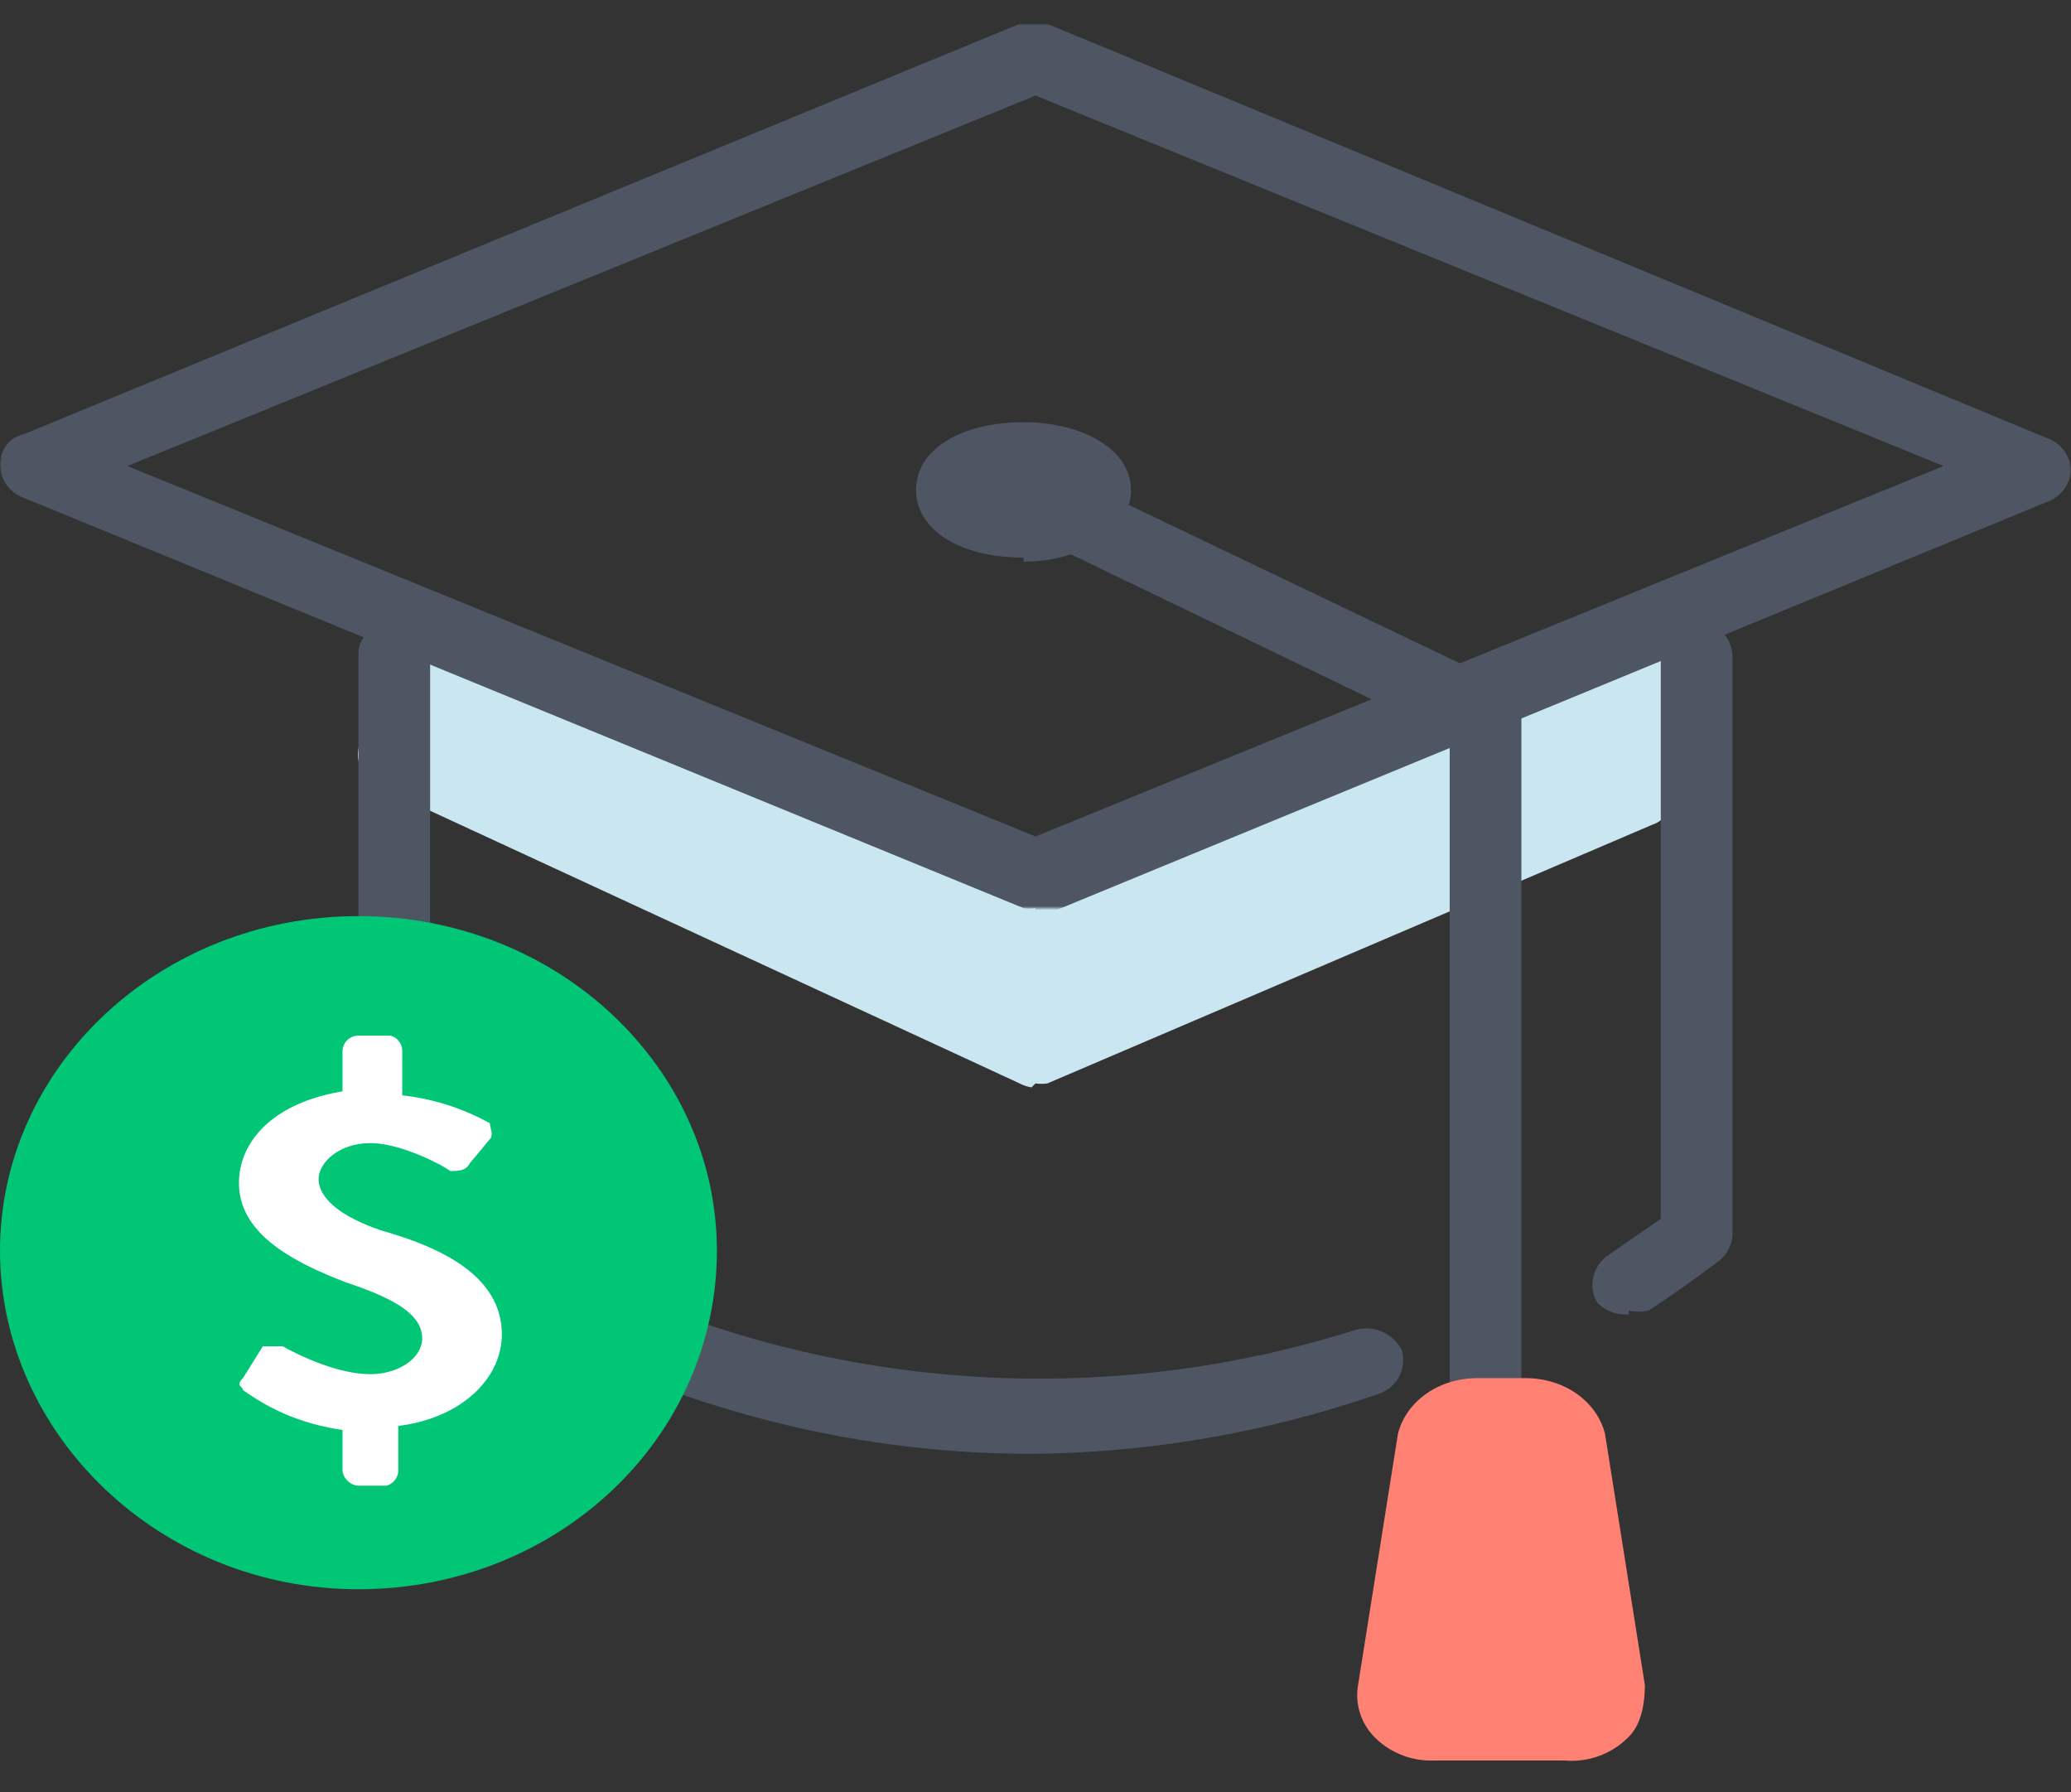 <svg xmlns="http://www.w3.org/2000/svg" fill="none" viewBox="0 0 520 450">
  <rect x="0" y="0" width="520" height="450" fill="#333333" stroke="none"/>
  <path d="M100 186l160 74 152-65v-28l-151 56-157-63-4 26" fill="#CAE7F1" fill-rule="evenodd" clip-rule="evenodd"/>
  <path d="M109 185l150 70 143-61v-10l-140 51a10 10 0 01-6 0l-146-58-1 8zm150 88a10 10 0 01-3-1L96 198a9 9 0 01-6-10l4-25a9 9 0 015-6 10 10 0 017 0l154 60 148-54a10 10 0 018 1 9 9 0 014 8v27c0 4-2 7-5 8l-152 65a10 10 0 01-3 0" fill="#CAE7F1" fill-rule="evenodd" clip-rule="evenodd"/>
  <mask id="3YoN30CtAa" width="520" height="230" x="0" y="0" maskUnits="userSpaceOnUse">
    <path d="M0 6h520v222H0V6" fill="#fff" fill-rule="evenodd" clip-rule="evenodd"/>
  </mask>
  <g mask="url(#3YoN30CtAa)">
    <path d="M32 117l228 93 228-93-228-93-228 93zm228 111a10 10 0 01-3 0L6 125a9 9 0 01-6-8c0-4 2-7 6-8L256 6h7l251 104a9 9 0 016 8 9 9 0 01-6 8L264 229a10 10 0 01-4 0" fill="#4D5662" fill-rule="evenodd" clip-rule="evenodd"/>
  </g>
  <path d="M409 330a10 10 0 01-8-3 9 9 0 013-12l13-9V164c0-4 4-8 9-8s9 4 9 9v145a9 9 0 01-4 7 298 298 0 01-17 12 10 10 0 01-5 0zm-150 35c-79 0-137-35-165-56a9 9 0 01-4-7V164c0-4 4-8 9-8s9 4 9 9v132a263 263 0 00232 37 10 10 0 0112 5 9 9 0 01-6 11 273 273 0 01-87 15zm-19-240c0 4 8 8 18 8s18-4 18-9-8-8-18-8-18 4-18 8" fill="#4D5662" fill-rule="evenodd" clip-rule="evenodd"/>
  <path d="M257 140c-16 0-27-7-27-17s11-17 27-17c15 0 27 7 27 17s-12 18-27 18" fill="#4D5662" fill-rule="evenodd" clip-rule="evenodd"/>
  <path d="M374 373a9 9 0 01-10-8V185l-110-53a9 9 0 01-3-11 10 10 0 0112-4l115 55a9 9 0 014 8v185c0 4-4 8-8 8" fill="#4D5662" fill-rule="evenodd" clip-rule="evenodd"/>
  <path d="M380 356h-10c-5 0-9 3-10 7l-10 63c0 4 4 9 10 9h33c7 0 11-4 10-10l-10-62c0-4-5-7-10-7h-2" fill="#FF8173" fill-rule="evenodd" clip-rule="evenodd"/>
  <path d="M358 424a4 4 0 001 0h33a4 4 0 002 0l-10-60a4 4 0 00-2 0h-12a4 4 0 00-2 0l-10 60zm34 18h-32a20 20 0 01-15-6 15 15 0 01-4-13l10-63c2-8 10-14 20-14h12c10 0 18 6 20 14l10 63c0 5-1 10-4 13a20 20 0 01-16 6" fill="#FF8173" fill-rule="evenodd" clip-rule="evenodd"/>
  <path d="M180 314c0 47-40 85-90 85S0 360 0 314s40-84 90-84 90 38 90 84" fill="#00C675" fill-rule="evenodd" clip-rule="evenodd"/>
  <path d="M126 335c0-15-16-22-30-26-12-4-16-9-16-13s5-9 13-9 19 6 20 7c2 0 4 0 5-2l5-6c1-1 0-3 0-4a59 59 0 00-22-7v-11a4 4 0 00-3-4h-8a4 4 0 00-4 4v10c-18 3-26 13-26 23 0 13 14 20 27 25 12 4 19 8 19 14 0 5-6 9-13 9-10 0-22-7-22-7h-5l-5 8c-2 2 0 2 0 3 3 2 11 8 25 10v10c0 2 2 4 4 4h7a4 4 0 003-4v-11c16-2 26-12 26-23" fill="#fff" fill-rule="evenodd" clip-rule="evenodd"/>
</svg>
